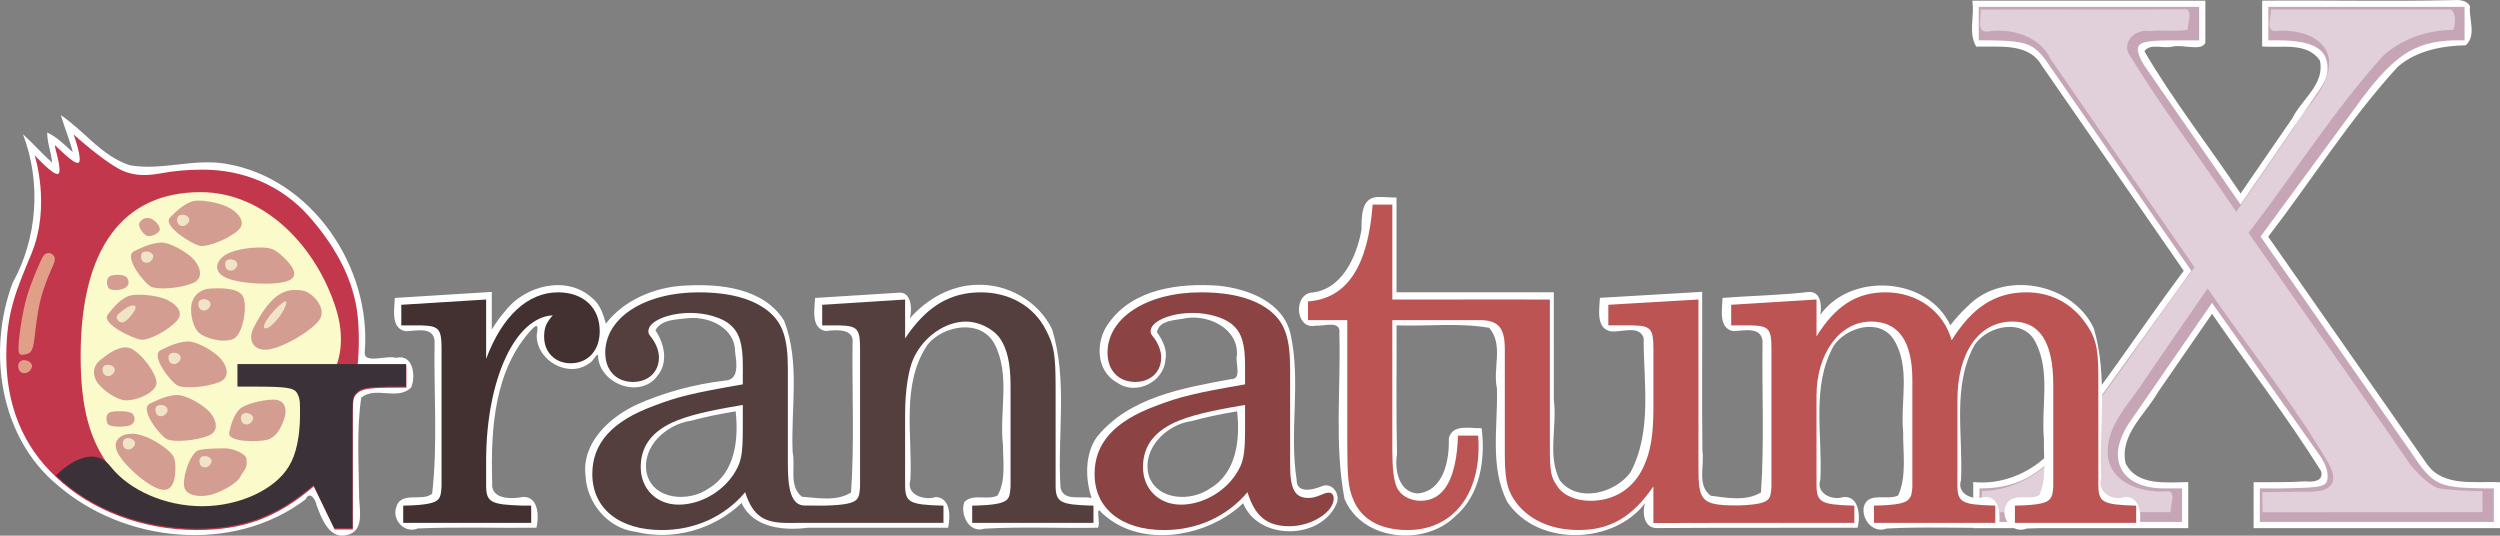 <?xml version="1.0" encoding="UTF-8" standalone="no"?>
<!-- Created with Inkscape (http://www.inkscape.org/) -->

<svg
   xmlns:dc="http://purl.org/dc/elements/1.1/"
   xmlns:cc="http://creativecommons.org/ns#"
   xmlns:rdf="http://www.w3.org/1999/02/22-rdf-syntax-ns#"
   xmlns:svg="http://www.w3.org/2000/svg"
   xmlns="http://www.w3.org/2000/svg"
   xmlns:sodipodi="http://sodipodi.sourceforge.net/DTD/sodipodi-0.dtd"
   xmlns:inkscape="http://www.inkscape.org/namespaces/inkscape"
   width="240.824mm"
   height="51.601mm"
   viewBox="0 0 240.824 51.601"
   version="1.1"
   id="svg8"
   inkscape:version="0.92.2 2405546, 2018-03-11"
   sodipodi:docname="granatumx_logo_with_text.svg">
  <rect x="0" y="0" width="240.824" height="51.601" fill="#808080" stroke="none"/>
  <defs
     id="defs2">
    <inkscape:path-effect
       only_selected="false"
       apply_with_weight="true"
       apply_no_weight="true"
       helper_size="0"
       steps="2"
       weight="33.333"
       is_visible="true"
       id="path-effect302"
       effect="bspline" />
    <inkscape:path-effect
       only_selected="false"
       apply_with_weight="true"
       apply_no_weight="true"
       helper_size="0"
       steps="2"
       weight="33.333"
       is_visible="true"
       id="path-effect298"
       effect="bspline" />
    <inkscape:path-effect
       only_selected="false"
       apply_with_weight="true"
       apply_no_weight="true"
       helper_size="0"
       steps="2"
       weight="33.333"
       is_visible="true"
       id="path-effect294"
       effect="bspline" />
    <inkscape:path-effect
       only_selected="false"
       apply_with_weight="true"
       apply_no_weight="true"
       helper_size="0"
       steps="2"
       weight="33.333"
       is_visible="true"
       id="path-effect290"
       effect="bspline" />
    <inkscape:path-effect
       only_selected="false"
       apply_with_weight="true"
       apply_no_weight="true"
       helper_size="0"
       steps="2"
       weight="33.333"
       is_visible="true"
       id="path-effect286"
       effect="bspline" />
    <inkscape:path-effect
       only_selected="false"
       apply_with_weight="true"
       apply_no_weight="true"
       helper_size="0"
       steps="2"
       weight="33.333"
       is_visible="true"
       id="path-effect282"
       effect="bspline" />
    <inkscape:path-effect
       only_selected="false"
       apply_with_weight="true"
       apply_no_weight="true"
       helper_size="0"
       steps="2"
       weight="33.333"
       is_visible="true"
       id="path-effect278"
       effect="bspline" />
    <inkscape:path-effect
       only_selected="false"
       apply_with_weight="true"
       apply_no_weight="true"
       helper_size="0"
       steps="2"
       weight="33.333"
       is_visible="true"
       id="path-effect274"
       effect="bspline" />
    <inkscape:path-effect
       only_selected="false"
       apply_with_weight="true"
       apply_no_weight="true"
       helper_size="0"
       steps="2"
       weight="33.333"
       is_visible="true"
       id="path-effect270"
       effect="bspline" />
    <inkscape:path-effect
       only_selected="false"
       apply_with_weight="true"
       apply_no_weight="true"
       helper_size="0"
       steps="2"
       weight="33.333"
       is_visible="true"
       id="path-effect266"
       effect="bspline" />
    <inkscape:path-effect
       only_selected="false"
       apply_with_weight="true"
       apply_no_weight="true"
       helper_size="0"
       steps="2"
       weight="33.333"
       is_visible="true"
       id="path-effect262"
       effect="bspline" />
    <inkscape:path-effect
       only_selected="false"
       apply_with_weight="true"
       apply_no_weight="true"
       helper_size="0"
       steps="2"
       weight="33.333"
       is_visible="true"
       id="path-effect258"
       effect="bspline" />
    <inkscape:path-effect
       only_selected="false"
       apply_with_weight="true"
       apply_no_weight="true"
       helper_size="0"
       steps="2"
       weight="33.333"
       is_visible="true"
       id="path-effect254"
       effect="bspline" />
    <inkscape:path-effect
       effect="bspline"
       id="path-effect5645"
       is_visible="true"
       weight="33.333"
       steps="2"
       helper_size="0"
       apply_no_weight="true"
       apply_with_weight="true"
       only_selected="false" />
    <inkscape:path-effect
       effect="bspline"
       id="path-effect5638"
       is_visible="true"
       weight="33.333"
       steps="2"
       helper_size="0"
       apply_no_weight="true"
       apply_with_weight="true"
       only_selected="false" />
    <inkscape:path-effect
       effect="bspline"
       id="path-effect4634"
       is_visible="true"
       weight="33.333"
       steps="2"
       helper_size="0"
       apply_no_weight="true"
       apply_with_weight="true"
       only_selected="false" />
    <inkscape:path-effect
       effect="bspline"
       id="path-effect5645-2"
       is_visible="true"
       weight="33.333"
       steps="2"
       helper_size="0"
       apply_no_weight="true"
       apply_with_weight="true"
       only_selected="false" />
    <inkscape:path-effect
       effect="bspline"
       id="path-effect5645-8"
       is_visible="true"
       weight="33.333"
       steps="2"
       helper_size="0"
       apply_no_weight="true"
       apply_with_weight="true"
       only_selected="false" />
    <inkscape:path-effect
       effect="bspline"
       id="path-effect5645-5"
       is_visible="true"
       weight="33.333"
       steps="2"
       helper_size="0"
       apply_no_weight="true"
       apply_with_weight="true"
       only_selected="false" />
    <inkscape:path-effect
       effect="bspline"
       id="path-effect5645-7"
       is_visible="true"
       weight="33.333"
       steps="2"
       helper_size="0"
       apply_no_weight="true"
       apply_with_weight="true"
       only_selected="false" />
    <inkscape:path-effect
       effect="bspline"
       id="path-effect5645-79"
       is_visible="true"
       weight="33.333"
       steps="2"
       helper_size="0"
       apply_no_weight="true"
       apply_with_weight="true"
       only_selected="false" />
    <inkscape:path-effect
       effect="bspline"
       id="path-effect5645-0"
       is_visible="true"
       weight="33.333"
       steps="2"
       helper_size="0"
       apply_no_weight="true"
       apply_with_weight="true"
       only_selected="false" />
    <inkscape:path-effect
       effect="bspline"
       id="path-effect5645-4"
       is_visible="true"
       weight="33.333"
       steps="2"
       helper_size="0"
       apply_no_weight="true"
       apply_with_weight="true"
       only_selected="false" />
    <inkscape:path-effect
       effect="bspline"
       id="path-effect5645-46"
       is_visible="true"
       weight="33.333"
       steps="2"
       helper_size="0"
       apply_no_weight="true"
       apply_with_weight="true"
       only_selected="false" />
    <inkscape:path-effect
       effect="bspline"
       id="path-effect5645-1"
       is_visible="true"
       weight="33.333"
       steps="2"
       helper_size="0"
       apply_no_weight="true"
       apply_with_weight="true"
       only_selected="false" />
    <inkscape:path-effect
       effect="bspline"
       id="path-effect5645-73"
       is_visible="true"
       weight="33.333"
       steps="2"
       helper_size="0"
       apply_no_weight="true"
       apply_with_weight="true"
       only_selected="false" />
    <inkscape:path-effect
       effect="bspline"
       id="path-effect5645-84"
       is_visible="true"
       weight="33.333"
       steps="2"
       helper_size="0"
       apply_no_weight="true"
       apply_with_weight="true"
       only_selected="false" />
    <inkscape:path-effect
       effect="bspline"
       id="path-effect5645-56"
       is_visible="true"
       weight="33.333"
       steps="2"
       helper_size="0"
       apply_no_weight="true"
       apply_with_weight="true"
       only_selected="false" />
    <inkscape:path-effect
       effect="bspline"
       id="path-effect5645-56-0"
       is_visible="true"
       weight="33.333"
       steps="2"
       helper_size="0"
       apply_no_weight="true"
       apply_with_weight="true"
       only_selected="false" />
    <inkscape:path-effect
       effect="bspline"
       id="path-effect5645-84-8"
       is_visible="true"
       weight="33.333"
       steps="2"
       helper_size="0"
       apply_no_weight="true"
       apply_with_weight="true"
       only_selected="false" />
    <inkscape:path-effect
       effect="bspline"
       id="path-effect5645-73-3"
       is_visible="true"
       weight="33.333"
       steps="2"
       helper_size="0"
       apply_no_weight="true"
       apply_with_weight="true"
       only_selected="false" />
    <inkscape:path-effect
       effect="bspline"
       id="path-effect5645-1-5"
       is_visible="true"
       weight="33.333"
       steps="2"
       helper_size="0"
       apply_no_weight="true"
       apply_with_weight="true"
       only_selected="false" />
    <inkscape:path-effect
       effect="bspline"
       id="path-effect5645-46-5"
       is_visible="true"
       weight="33.333"
       steps="2"
       helper_size="0"
       apply_no_weight="true"
       apply_with_weight="true"
       only_selected="false" />
    <inkscape:path-effect
       effect="bspline"
       id="path-effect5645-4-7"
       is_visible="true"
       weight="33.333"
       steps="2"
       helper_size="0"
       apply_no_weight="true"
       apply_with_weight="true"
       only_selected="false" />
    <inkscape:path-effect
       effect="bspline"
       id="path-effect5645-0-6"
       is_visible="true"
       weight="33.333"
       steps="2"
       helper_size="0"
       apply_no_weight="true"
       apply_with_weight="true"
       only_selected="false" />
    <inkscape:path-effect
       effect="bspline"
       id="path-effect5645-79-9"
       is_visible="true"
       weight="33.333"
       steps="2"
       helper_size="0"
       apply_no_weight="true"
       apply_with_weight="true"
       only_selected="false" />
    <inkscape:path-effect
       effect="bspline"
       id="path-effect5645-7-3"
       is_visible="true"
       weight="33.333"
       steps="2"
       helper_size="0"
       apply_no_weight="true"
       apply_with_weight="true"
       only_selected="false" />
    <inkscape:path-effect
       effect="bspline"
       id="path-effect5645-5-8"
       is_visible="true"
       weight="33.333"
       steps="2"
       helper_size="0"
       apply_no_weight="true"
       apply_with_weight="true"
       only_selected="false" />
    <inkscape:path-effect
       effect="bspline"
       id="path-effect5645-8-5"
       is_visible="true"
       weight="33.333"
       steps="2"
       helper_size="0"
       apply_no_weight="true"
       apply_with_weight="true"
       only_selected="false" />
    <inkscape:path-effect
       effect="bspline"
       id="path-effect5645-2-0"
       is_visible="true"
       weight="33.333"
       steps="2"
       helper_size="0"
       apply_no_weight="true"
       apply_with_weight="true"
       only_selected="false" />
    <inkscape:path-effect
       effect="bspline"
       id="path-effect5645-22"
       is_visible="true"
       weight="33.333"
       steps="2"
       helper_size="0"
       apply_no_weight="true"
       apply_with_weight="true"
       only_selected="false" />
    <inkscape:path-effect
       effect="bspline"
       id="path-effect5645-56-0-9"
       is_visible="true"
       weight="33.333"
       steps="2"
       helper_size="0"
       apply_no_weight="true"
       apply_with_weight="true"
       only_selected="false" />
    <inkscape:path-effect
       effect="bspline"
       id="path-effect5645-84-8-8"
       is_visible="true"
       weight="33.333"
       steps="2"
       helper_size="0"
       apply_no_weight="true"
       apply_with_weight="true"
       only_selected="false" />
    <inkscape:path-effect
       effect="bspline"
       id="path-effect5645-73-3-9"
       is_visible="true"
       weight="33.333"
       steps="2"
       helper_size="0"
       apply_no_weight="true"
       apply_with_weight="true"
       only_selected="false" />
    <inkscape:path-effect
       effect="bspline"
       id="path-effect5645-1-5-2"
       is_visible="true"
       weight="33.333"
       steps="2"
       helper_size="0"
       apply_no_weight="true"
       apply_with_weight="true"
       only_selected="false" />
    <inkscape:path-effect
       effect="bspline"
       id="path-effect5645-46-5-9"
       is_visible="true"
       weight="33.333"
       steps="2"
       helper_size="0"
       apply_no_weight="true"
       apply_with_weight="true"
       only_selected="false" />
    <inkscape:path-effect
       effect="bspline"
       id="path-effect5645-4-7-6"
       is_visible="true"
       weight="33.333"
       steps="2"
       helper_size="0"
       apply_no_weight="true"
       apply_with_weight="true"
       only_selected="false" />
    <inkscape:path-effect
       effect="bspline"
       id="path-effect5645-0-6-9"
       is_visible="true"
       weight="33.333"
       steps="2"
       helper_size="0"
       apply_no_weight="true"
       apply_with_weight="true"
       only_selected="false" />
    <inkscape:path-effect
       effect="bspline"
       id="path-effect5645-79-9-4"
       is_visible="true"
       weight="33.333"
       steps="2"
       helper_size="0"
       apply_no_weight="true"
       apply_with_weight="true"
       only_selected="false" />
    <inkscape:path-effect
       effect="bspline"
       id="path-effect5645-7-3-4"
       is_visible="true"
       weight="33.333"
       steps="2"
       helper_size="0"
       apply_no_weight="true"
       apply_with_weight="true"
       only_selected="false" />
    <inkscape:path-effect
       effect="bspline"
       id="path-effect5645-5-8-6"
       is_visible="true"
       weight="33.333"
       steps="2"
       helper_size="0"
       apply_no_weight="true"
       apply_with_weight="true"
       only_selected="false" />
    <inkscape:path-effect
       effect="bspline"
       id="path-effect5645-8-5-7"
       is_visible="true"
       weight="33.333"
       steps="2"
       helper_size="0"
       apply_no_weight="true"
       apply_with_weight="true"
       only_selected="false" />
    <inkscape:path-effect
       effect="bspline"
       id="path-effect5645-2-0-7"
       is_visible="true"
       weight="33.333"
       steps="2"
       helper_size="0"
       apply_no_weight="true"
       apply_with_weight="true"
       only_selected="false" />
    <inkscape:path-effect
       effect="bspline"
       id="path-effect5645-22-9"
       is_visible="true"
       weight="33.333"
       steps="2"
       helper_size="0"
       apply_no_weight="true"
       apply_with_weight="true"
       only_selected="false" />
  </defs>
  <sodipodi:namedview
     id="base"
     pagecolor="#ffffff"
     bordercolor="#666666"
     borderopacity="1.0"
     inkscape:pageopacity="0"
     inkscape:pageshadow="2"
     inkscape:zoom="1"
     inkscape:cx="338.07469"
     inkscape:cy="53.461424"
     inkscape:document-units="mm"
     inkscape:current-layer="layer1"
     showgrid="false"
     inkscape:window-width="1920"
     inkscape:window-height="1055"
     inkscape:window-x="0"
     inkscape:window-y="0"
     inkscape:window-maximized="1"
     fit-margin-top="0"
     fit-margin-left="0"
     fit-margin-bottom="0"
     fit-margin-right="0"
     inkscape:pagecheckerboard="false" />
  <g
     inkscape:label="Layer 1"
     inkscape:groupmode="layer"
     id="layer1"
     transform="translate(11.811,-31.977)">
    <g
       aria-label="GranatumX"
       style="font-style:normal;font-weight:normal;font-size:10.583px;line-height:6.615px;font-family:sans-serif;letter-spacing:0px;word-spacing:0px;fill:#000000;fill-opacity:1;stroke:none;stroke-width:0.265"
       id="text12-9"
       transform="translate(1.006,-11.985)">
      <path
         style="font-style:normal;font-variant:normal;font-weight:normal;font-stretch:normal;font-size:10.583px;line-height:6.615px;font-family:C059;-inkscape-font-specification:'C059, Normal';font-variant-ligatures:normal;font-variant-caps:normal;font-variant-numeric:normal;font-feature-settings:normal;text-align:start;letter-spacing:-0.635px;word-spacing:0px;writing-mode:lr-tb;text-anchor:start;fill:#ffffff;fill-opacity:1;stroke:none;stroke-width:1.289"
         d="m 223.445,43.975 c -6.115,0.137 -12.233,-0.005 -18.35,0.049 0,1.471 0,2.943 0,4.414 1.863,0.16 4.31,-0.451 5.562,1.348 0.51,2.277 -1.758,3.74 -2.662,5.578 -1.659,2.412 -3.319,4.825 -4.978,7.237 -3.061,-4.585 -6.509,-8.978 -9.264,-13.701 0.549,-0.8 1.843,-0.226 2.694,-0.446 0.944,-0.256 2.896,0.507 3.177,-0.404 0,-1.342 0,-2.683 0,-4.025 -7.485,0 -14.97,-1e-6 -22.455,0 0.256,1.463 -0.414,3.059 0.375,4.424 2.128,0.069 5.006,-0.411 6.285,1.768 4.57,6.609 9.139,13.217 13.709,19.826 -4.429,5.928 -8.415,12.205 -13.205,17.852 -1.869,1.768 -4.49,2.779 -7.07,2.5 0,1.481 0,2.962 0,4.443 6.904,-10e-7 13.809,0 20.713,0 0,-1.478 0,-2.956 0,-4.434 -2.047,0.017 -4.948,0.402 -6.035,-1.812 -0.602,-2.747 1.922,-4.723 3.135,-6.879 1.73,-2.507 3.461,-5.014 5.191,-7.521 3.479,5.065 7.249,9.943 10.502,15.15 0.29,0.965 -0.787,1.081 -1.468,0.989 -1.674,0.107 -3.353,0.071 -5.03,0.083 0,1.475 0,2.949 0,4.424 7.912,-1e-6 15.824,0 23.736,0 0,-1.473 0,-2.945 0,-4.418 -2.351,-0.135 -5.424,0.497 -7.014,-1.723 -5.105,-7.311 -10.211,-14.622 -15.316,-21.934 4.181,-5.422 7.826,-11.282 12.457,-16.342 1.79,-1.587 4.29,-2.045 6.572,-2.098 1.07,-0.971 0.273,-2.554 0.406,-3.752 -0.293,-0.619 -1.082,-0.633 -1.668,-0.596 z"
         id="path1210"
         inkscape:connector-curvature="0" />
      <path
         style="font-style:normal;font-variant:normal;font-weight:normal;font-stretch:normal;font-size:10.583px;line-height:6.615px;font-family:C059;-inkscape-font-specification:'C059, Normal';font-variant-ligatures:normal;font-variant-caps:normal;font-variant-numeric:normal;font-feature-settings:normal;text-align:start;letter-spacing:-0.635px;word-spacing:0px;writing-mode:lr-tb;text-anchor:start;fill:#8b4c6c;fill-opacity:0.495;stroke:none;stroke-width:1.289"
         d="m 177.791,44.621 v 3.229 h 1.171 c 3.711,0.069 4.259,0.345 5.771,2.612 l 13.539,19.588 -11.133,15.462 c -3.024,4.055 -5.36,5.428 -9.002,5.497 h -0.274 v 3.229 h 19.517 v -3.229 h -1.719 c -2.749,0 -4.467,-1.238 -4.467,-3.299 0,-0.893 0.413,-1.992 1.1,-3.023 l 7.973,-11.547 10.238,14.501 c 0.619,0.825 0.893,1.582 0.893,2.132 0,1.1 -0.273,1.167 -4.603,1.236 h -1.925 v 3.229 h 22.542 v -3.229 h -0.825 c -4.604,-0.069 -5.016,-0.275 -7.215,-3.574 l -14.431,-20.685 9.138,-12.44 c 3.574,-4.948 5.567,-6.323 9.415,-6.461 h 1.1 V 44.621 H 205.694 v 3.229 h 0.962 c 3.299,0 4.741,0.825 4.741,2.681 0,0.756 -0.205,1.238 -0.961,2.338 l -7.422,10.789 -9.141,-13.195 c -0.481,-0.687 -0.755,-1.375 -0.755,-1.719 0,-0.687 0.617,-0.893 3.297,-0.893 h 2.612 v -3.229 z"
         id="path5506"
         inkscape:connector-curvature="0" />
      <path
         style="fill:#ffffff;fill-opacity:1;stroke:none;stroke-width:0.378px;stroke-linecap:butt;stroke-linejoin:miter;stroke-opacity:1"
         d="m -6.762,55.658 c 0.303,0.995 0.717,1.956 0.955,2.971 -0.767,-0.7 -1.51,-1.458 -2.465,-1.904 -0.002,0.995 0.393,1.926 0.477,2.908 -0.975,-0.873 -1.84,-1.861 -2.811,-2.74 1.774,4.632 1.398,10.003 -0.992,14.309 -2.457,6.537 -1.281,14.83 4.276,19.453 6.469,5.627 16.954,6.704 23.937,1.412 0.423,-0.896 0.976,0.047 1.072,0.58 0.463,1.251 1.233,3.345 2.965,2.84 1.606,-0.367 1.177,-2.36 1.126,-3.546 -0.028,-3.214 -0.262,-6.52 0.202,-9.675 1.383,-1.132 3.497,0.319 4.801,-0.971 0.488,-1.091 0.196,-3.285 -1.456,-2.859 -0.875,-0.295 -3.106,0.632 -3.009,-0.539 0.677,-8.148 -5.058,-16.752 -13.33,-18.15 -3.089,-0.556 -6.216,0.673 -9.279,0.138 -2.707,-0.859 -4.388,-3.299 -6.672,-4.836 0.068,0.203 0.135,0.406 0.203,0.609 z M 119.789,62.943 c -1.536,0.133 -1.43,2.031 -1.453,3.152 -0.463,2.596 -1.898,5.859 -4.938,6.068 -1.673,0.38 -1.345,3.58 0.51,3.172 0.787,0.074 2.482,-0.578 2.294,0.754 0.157,5.304 -0.493,10.696 0.499,15.936 1.703,4.034 7.656,4.608 10.64,1.698 2.425,-2.053 2.953,-5.516 2.564,-8.515 -1.043,0.041 -2.82,-0.442 -3.158,0.977 0.065,2.072 -0.468,5.054 -2.988,5.311 -1.827,-0.086 -2.262,-2.294 -2.003,-3.759 -0.098,-4.144 -0.022,-8.289 -0.046,-12.434 2.974,0.109 5.974,-0.274 8.926,0.236 1.408,1.63 0.329,3.896 0.744,5.817 0.117,3.641 -0.735,7.613 1.016,10.984 2.985,4.368 10.255,4.047 13.258,0.088 -0.305,0.962 -0.102,2.458 1.199,2.402 6.419,-0.046 12.843,-0.015 19.264,-0.033 0.306,-1.082 0.159,-3.173 -1.432,-2.939 -1.047,0.335 -2.589,-0.393 -2.15,-1.673 0.236,-4.301 -0.913,-8.984 1.301,-12.939 1.239,-1.791 4.436,-2.683 5.781,-0.561 1.639,2.683 0.61,5.937 0.898,8.887 -0.028,2.014 0.362,4.254 -0.475,6.111 -1.017,0.532 -2.87,-0.396 -3.307,1.059 -0.269,1.246 0.889,2.645 2.198,2.133 3.577,-0.193 7.16,-0.018 10.74,-0.078 0.307,-1.086 0.162,-3.172 -1.432,-2.943 -1.032,0.329 -2.583,-0.334 -2.156,-1.622 0.235,-4.336 -0.891,-9.079 1.317,-13.051 1.264,-1.883 4.743,-2.603 5.882,-0.231 1.456,2.882 0.51,6.194 0.791,9.275 -0.051,1.791 0.314,3.801 -0.449,5.443 -0.996,0.553 -2.658,-0.338 -3.215,0.994 -0.573,1.228 0.696,2.781 2.01,2.207 3.595,-0.168 7.194,-0.028 10.79,-0.07 0.352,-1.091 0.143,-3.108 -1.391,-2.963 -1.172,0.461 -2.681,-0.541 -2.221,-1.862 -0.225,-4.78 0.656,-9.725 -0.716,-14.382 -2.077,-4.43 -8.764,-5.658 -12.184,-2.1 -0.6,0.55 -1.135,1.165 -1.641,1.801 -2.201,-4.699 -9.59,-5.12 -12.523,-1.006 0.151,-0.842 0.079,-2.291 -1.137,-2.197 -2.742,0.317 -5.519,0.358 -8.277,0.568 -0.03,1.052 -0.431,2.91 1.018,3.205 0.971,-0.037 2.709,-0.485 2.832,0.965 -0.068,4.856 0.179,9.719 -0.15,14.57 -1.444,0.881 -3.274,0.513 -4.836,0.32 -1.359,-0.984 -0.588,-2.906 -0.808,-4.317 -0.061,-5.108 6.1e-4,-10.217 -0.022,-15.326 -3.283,0.195 -6.566,0.386 -9.85,0.578 -0.045,1.068 -0.421,2.96 1.062,3.232 1.026,0.106 2.669,-0.633 3.149,0.604 -0.006,4.326 0.842,9.001 -1.26,12.968 -1.479,2.036 -5.106,2.981 -6.82,0.774 -1.21,-2.416 -0.235,-5.171 -0.571,-7.742 -5.9e-4,-3.457 -10e-4,-6.915 -0.002,-10.372 -5.051,0 -10.102,0 -15.152,0 0,-3.042 0,-6.085 0,-9.127 -0.641,0.009 -1.281,-0.073 -1.922,-0.049 z m -38.545,8.457 c -2.492,0.055 -4.815,1.394 -6.426,3.244 0.262,-0.918 0.173,-2.704 -1.192,-2.477 -2.644,0.16 -5.288,0.326 -7.931,0.497 -0.025,1.044 -0.441,2.917 1.02,3.186 0.977,-0.116 2.799,-0.304 2.593,1.216 -0.051,4.78 0.187,9.567 -0.145,14.341 -1.404,0.875 -3.208,0.518 -4.738,0.404 -1.278,-1.018 -0.594,-2.884 -0.888,-4.297 -0.182,-4.203 0.744,-8.642 -0.823,-12.664 -1.972,-3.148 -6.126,-3.568 -9.507,-3.379 -2.897,0.116 -5.897,1.366 -7.659,3.664 -0.266,-0.918 -0.555,-1.875 -1.364,-2.502 -2.427,-2.183 -6.408,-1.177 -8.3,1.247 -0.504,0.564 -0.94,1.186 -1.328,1.834 0,-1.211 -10e-7,-2.422 0,-3.633 -3.113,0.194 -6.226,0.389 -9.34,0.58 -0.032,1.054 -0.431,2.921 1.027,3.207 0.946,-0.004 2.641,-0.513 2.805,0.902 -0.097,4.911 0.324,9.885 -0.238,14.754 -0.979,0.808 -3.027,-0.298 -3.463,1.311 -0.419,1.21 0.827,2.563 2.061,2.033 3.814,-0.169 7.633,-0.028 11.449,-0.07 0.253,-1.056 0.227,-3.004 -1.281,-2.969 -1.097,0.221 -3.168,0.277 -2.98,-1.398 -0.154,-5.121 0.182,-10.888 3.871,-14.807 0.68,-0.675 0.476,0.133 0.42,0.584 -0.085,2.452 3.075,4.275 5.08,2.73 0.358,-0.118 0.872,-1.322 0.836,-0.537 0.245,2.603 4.105,3.996 5.717,1.75 1.068,-1.269 0.653,-3.141 -0.203,-4.363 0.572,-1.116 2.199,-1.049 3.303,-1.188 1.977,-0.133 4.372,0.99 4.375,3.24 0.118,0.967 0.459,2.721 -0.97,2.784 -2.91,0.339 -5.797,1.11 -8.481,2.3 -2.637,1.221 -5.346,3.693 -4.958,6.874 0.134,2.646 2.171,5.084 4.857,5.396 3.571,0.888 7.542,-0.237 10.179,-2.785 1.067,2.405 4.076,2.689 6.369,2.389 4.507,0 9.013,0 13.52,0 0.237,-1.028 0.254,-2.909 -1.193,-2.959 -1.059,0.37 -2.886,-0.208 -2.441,-1.613 0.23,-4.351 -0.944,-9.237 1.674,-13.086 1.525,-1.854 5.111,-2.477 6.417,-0.075 1.587,3.029 0.454,6.535 0.831,9.781 8.71e-4,1.597 0.299,3.44 -0.529,4.851 -0.993,0.495 -2.381,-0.232 -3.195,0.631 -0.43,1.197 0.468,3.038 1.926,2.559 3.644,-0.21 7.295,-0.022 10.941,-0.09 0.29,-0.304 -0.279,-2.315 0.326,-1.477 3.2,3.096 8.509,2.628 12.05,0.374 0.577,-0.366 1.119,-0.789 1.616,-1.259 1.448,3.604 7.43,3.571 8.977,0.092 0.448,-0.935 -0.383,-2.181 -1.441,-1.709 -0.838,0.333 -2.413,0.732 -2.387,-0.682 -0.724,-4.625 0.44,-9.381 -0.58,-13.974 -0.702,-3.137 -4.144,-4.401 -7,-4.683 -3.716,-0.256 -8.132,0.291 -10.475,3.549 -1.335,1.71 -1.332,4.636 0.747,5.772 1.782,1.31 4.52,-0.005 4.673,-2.187 0.204,-0.976 -0.288,-1.917 -0.822,-2.654 0.238,-1.236 1.891,-1.129 2.879,-1.366 2.202,-0.299 4.992,1.058 4.83,3.599 -0.19,0.743 0.537,2.302 -0.576,2.293 -4.596,0.849 -9.829,1.727 -12.929,5.591 -1.188,1.696 -1.085,4.114 -0.492,5.864 -1,-0.257 -2.718,0.376 -2.998,-1.014 -0.319,-5.065 0.714,-10.315 -0.811,-15.241 -1.29,-2.7 -4.306,-4.426 -7.279,-4.283 z m -23.197,12.182 c 0.297,2.658 -0.023,5.875 -2.551,7.397 -1.901,1.397 -5.443,1.187 -6.029,-1.477 -0.464,-2.57 1.925,-4.67 4.295,-5.016 1.408,-0.384 2.844,-0.657 4.285,-0.904 z m 48.305,0.002 c 0.308,2.669 -0.035,5.902 -2.581,7.415 -1.801,1.286 -5.057,1.214 -5.906,-1.161 -0.772,-2.582 1.644,-4.989 4.092,-5.312 1.443,-0.397 2.929,-0.699 4.394,-0.941 z"
         id="path300"
         inkscape:connector-curvature="0" />
      <path
         style="font-style:normal;font-variant:normal;font-weight:normal;font-stretch:normal;font-size:10.583px;line-height:6.615px;font-family:C059;-inkscape-font-specification:'C059, Normal';font-variant-ligatures:normal;font-variant-caps:normal;font-variant-numeric:normal;font-feature-settings:normal;text-align:start;letter-spacing:-0.635px;word-spacing:0px;writing-mode:lr-tb;text-anchor:start;fill:#c3374c;fill-opacity:1;stroke:none;stroke-width:4.722"
         d="m -17.814,169.555 c 0,0 3.444,9.444 1.771,10.266 -1.673,0.822 -8.374,-6.484 -8.609,-6.318 -0.226,0.165 2.812,9.25 1.301,10.328 -1.512,1.078 -8.643,-6.77 -8.643,-6.77 0,0 6.031,18.424 -1.16,35.854 -5.351,12.968 -9.129,21.105 -9.129,37.182 0,17.77 5.934,32.58 18.014,43.904 12.693,12.195 31.529,19.344 51.184,19.344 17.198,0 29.278,-4.533 42.586,-15.857 l 7.578,15.678 h 6.598 V 274.842 c 0,-8.885 1.58e-4,-9.235 1.229,-10.803 1.843,-1.916 3.526,-2.441 15.195,-2.441 h 3.068 v -8.186 H 85.441 c 0.133,-1.366 1.081,-11.79 -0.385,-20.738 -1.888,-11.528 -7.914,-22.749 -17.346,-33.398 -9.785,-11.048 -23.601,-16.945 -38.547,-16.945 -5.367,0 -10.349,0.422 -15.084,1.311 -5.505,1.034 -9.391,0.839 -13.273,-0.592 C -5.391,180.765 -17.814,169.555 -17.814,169.555 Z"
         id="path5650"
         inkscape:connector-curvature="0"
         transform="matrix(0.265,0,0,0.265,-1.006,11.985)" />
      <path
         style="font-style:normal;font-variant:normal;font-weight:normal;font-stretch:normal;font-size:10.583px;line-height:6.615px;font-family:C059;-inkscape-font-specification:'C059, Normal';font-variant-ligatures:normal;font-variant-caps:normal;font-variant-numeric:normal;font-feature-settings:normal;text-align:start;letter-spacing:-0.635px;word-spacing:0px;writing-mode:lr-tb;text-anchor:start;fill:#fafacb;fill-opacity:1;stroke:none;stroke-width:4.722"
         d="m 28.344,190.514 c 23.34,0 42.11,19.777 49.236,42.41 3.47,11.019 0.928,18.617 0.17,20.488 H 64.541 v 8.186 c 0,0 0.041,0.869 0.041,10.625 0,7.492 -1.428,14.286 -4.09,18.467 -5.118,8.537 -18.222,14.463 -31.529,14.463 -13.308,0 -26.408,-5.752 -33.369,-14.463 -7.575,-9.756 -10.855,-21.952 -10.855,-40.594 0,-38.851 15.148,-59.582 43.605,-59.582 z"
         id="path5504"
         inkscape:connector-curvature="0"
         transform="matrix(0.265,0,0,0.265,-1.006,11.985)" />
      <path
         style="font-style:normal;font-variant:normal;font-weight:normal;font-stretch:normal;font-size:10.583px;line-height:6.615px;font-family:C059;-inkscape-font-specification:'C059, Normal';font-variant-ligatures:normal;font-variant-caps:normal;font-variant-numeric:normal;font-feature-settings:normal;text-align:start;letter-spacing:-0.635px;word-spacing:0px;writing-mode:lr-tb;text-anchor:start;fill:#ffffff;fill-opacity:0.474;stroke:none;stroke-width:1.289"
         d="m 197.844,44.85 c -6.612,0.073 -13.269,-0.009 -19.861,0.041 0.096,0.684 -0.486,2.192 0.645,2.109 2.298,-0.371 5.067,0.43 6.114,2.694 4.615,6.675 9.228,13.351 13.845,20.024 -4.644,6.183 -8.787,12.757 -13.799,18.65 -1.795,1.697 -4.182,2.873 -6.684,2.893 0.086,0.695 -0.673,2.31 0.614,2.049 5.859,-0.023 11.717,-0.011 17.576,-0.012 -0.12,-0.605 0.547,-1.828 -0.207,-2.023 -2.26,0.214 -5.284,-0.552 -5.814,-3.099 -0.483,-3.133 2.201,-5.432 3.675,-7.871 1.945,-2.865 3.929,-5.705 5.893,-8.559 3.833,5.623 8.177,10.918 11.615,16.789 0.549,0.938 1.241,2.806 -1.748,2.789 -1.512,-0.008 -4.59,0.051 -4.59,0.051 l 0.013,1.934 c 0,0 14.326,-0.011 21.191,-0.012 0,-0.695 -0.008,-1.294 -0.008,-2.026 -1.297,0 -3.696,-0.117 -4.278,-0.299 -1.022,-0.32 -2.394,-1.844 -2.875,-2.547 -5.098,-7.449 -10.263,-14.68 -15.38,-22.03 4.358,-5.652 8.17,-11.741 12.953,-17.045 1.833,-1.666 4.343,-2.516 6.789,-2.504 0.209,-0.58 0.238,-1.697 -0.253,-1.971 h -17.327 c 0.042,0.727 -0.671,2.337 0.696,2.045 1.921,-0.086 4.588,0.528 4.896,2.781 0.195,2.693 -2.264,4.442 -3.408,6.623 -1.844,2.683 -3.69,5.365 -5.533,8.049 -3.434,-5.145 -7.228,-10.068 -10.422,-15.369 -0.459,-1.276 0.958,-2.294 2.131,-2.044 1.178,-0.169 2.635,0.108 3.637,-0.152 -0.061,-0.595 0.448,-1.555 -0.094,-1.961 z"
         id="path6464"
         inkscape:connector-curvature="0"
         sodipodi:nodetypes="cccccccccccccssccccsscccccccccccccc" />
      <path
         style="font-style:normal;font-variant:normal;font-weight:normal;font-stretch:normal;font-size:10.583px;line-height:6.615px;font-family:C059;-inkscape-font-specification:'C059, Normal';font-variant-ligatures:normal;font-variant-caps:normal;font-variant-numeric:normal;font-feature-settings:normal;text-align:start;letter-spacing:-0.635px;word-spacing:0px;writing-mode:lr-tb;text-anchor:start;fill:#bd5454;fill-opacity:1;stroke:none;stroke-width:4.355"
         d="m 461.553,195.043 -7.145,0.006 c -1.742,22.649 -9.41,34.146 -23.521,35.191 v 6.789 h 14.291 v 44.432 c 0,12.195 0.342,16.546 2.084,20.553 2.788,7.317 9.759,11.33 19.863,11.33 15.68,0 25.785,-11.851 25.785,-30.318 0,-1.045 0.004,-2.264 -0.17,-4.006 h -7.316 c -0.523,15.68 -5.057,23.691 -13.594,23.691 -4.007,0 -7.491,-2.091 -8.711,-5.053 -1.045,-2.439 -1.566,-6.795 -1.566,-13.066 v -47.562 h 25.605 6.627 c 6.62,0.174 8.66,3.134 8.66,10.625 v 37.635 c 0,8.885 0.695,12.895 3.309,16.902 4.704,7.143 13.068,11.145 23.521,11.145 11.498,0 19.514,-4.698 27.18,-15.848 v 13.305 l 29.145,-0.066 h 43.904 v -6.277 h -0.689 c -11.498,-0.349 -13.066,-1.22 -13.066,-7.666 v -7.494 -24.738 c 0,-15.506 8.531,-27 19.855,-27 9.931,0 14.988,7.138 14.988,21.25 v 30.488 8.371 c -0.174,2.265 -0.354,3.484 -1.225,4.355 -1.045,1.567 -4.528,2.257 -12.02,2.432 h -0.699 v 6.279 h 44.084 v -6.279 h -0.699 c -11.498,-0.349 -13.066,-1.213 -13.066,-7.484 V 289.289 266.125 c 0,-17.422 7.84,-28.574 20.035,-28.574 9.931,0 14.809,7.492 14.809,23.172 v 28.566 8.191 c -0.174,2.439 -0.354,3.664 -1.225,4.535 -1.045,1.567 -4.528,2.257 -12.02,2.432 h -0.697 v 6.279 h 44.082 v -6.279 h -0.697 c -11.498,-0.349 -13.066,-1.218 -13.066,-7.664 v -7.494 -32.055 c 0,-10.802 -1.05,-14.457 -5.58,-20.381 -5.052,-6.446 -12.19,-9.928 -20.553,-9.928 -11.324,0 -19.688,5.401 -27.18,17.422 -2.962,-10.453 -12.368,-17.422 -24.041,-17.422 -10.627,0 -18.291,5.05 -25.086,16.025 v -13.414 l -31.016,1.914 v 7.494 h 7.146 c 6.62,0.174 7.484,1.22 7.484,8.711 v 41.633 6.797 1.396 c -0.174,2.613 -0.34,3.662 -1.037,4.533 -1.135,1.459 -4.234,2.142 -10.676,2.373 l -3.846,-0.033 c -10.105,-0.349 -10.973,-2.526 -10.973,-13.85 v -60.967 l -32.76,1.914 v 7.484 h 8.889 c 6.62,0.174 7.494,1.22 7.494,8.711 v 21.43 c 0,9.931 -1.045,15.853 -3.658,21.428 -3.659,7.84 -10.629,12.199 -19.166,12.199 -5.401,0 -9.932,-1.916 -12.197,-5.4 -2.265,-3.31 -2.611,-5.051 -2.611,-14.633 v -53.133 l -31.664,-0.01 v 0.01 h -25.605 z"
         id="path5500"
         inkscape:connector-curvature="0"
         transform="matrix(0.265,0,0,0.265,-1.006,11.985)" />
      <path
         style="font-style:normal;font-variant:normal;font-weight:normal;font-stretch:normal;font-size:10.583px;line-height:6.615px;font-family:C059;-inkscape-font-specification:'C059, Normal';font-variant-ligatures:normal;font-variant-caps:normal;font-variant-numeric:normal;font-feature-settings:normal;text-align:start;letter-spacing:-0.635px;word-spacing:0px;writing-mode:lr-tb;text-anchor:start;fill:#433131;fill-opacity:1;stroke:none;stroke-width:4.355"
         d="m 158.277,226.932 c -10.976,0 -20.384,8.705 -26.133,24.211 v -21.6 l -30.838,1.914 v 7.494 h 7.146 c 6.62,0.174 7.484,1.22 7.484,8.711 v 41.633 8.193 c -0.174,2.613 -0.348,3.654 -1.045,4.525 -1.219,1.567 -4.7,2.267 -12.191,2.441 h -0.697 v 6.27 h 46.516 v -6.27 h -3.139 c -11.673,-0.349 -13.236,-1.215 -13.236,-7.486 v -7.674 -1.734 c 0.174,-29.269 10.63,-51.569 24.219,-52.266 -2.439,2.787 -3.139,4.524 -3.139,7.834 0,5.575 4.003,9.588 9.578,9.588 6.446,0 10.633,-4.711 10.633,-11.68 0,-8.537 -5.925,-14.105 -15.158,-14.105 z"
         id="path5486"
         inkscape:connector-curvature="0"
         transform="matrix(0.265,0,0,0.265,-1.006,11.985)" />
      <path
         style="font-style:normal;font-variant:normal;font-weight:normal;font-stretch:normal;font-size:10.583px;line-height:6.615px;font-family:C059;-inkscape-font-specification:'C059, Normal';font-variant-ligatures:normal;font-variant-caps:normal;font-variant-numeric:normal;font-feature-settings:normal;text-align:start;letter-spacing:-0.635px;word-spacing:0px;writing-mode:lr-tb;text-anchor:start;fill:#553e3e;fill-opacity:1;stroke:none;stroke-width:4.355"
         d="m 209.42,226.932 c -19.687,0 -33.977,9.229 -33.977,21.947 0,6.446 4.008,10.625 10.105,10.625 5.575,0 9.41,-3.654 9.41,-8.881 0,-2.265 -0.871,-4.705 -2.613,-7.145 -1.045,-1.22 -1.225,-1.57 -1.225,-2.441 0,-3.484 6.975,-6.619 15.338,-6.619 5.575,0 11.666,1.742 14.453,4.355 3.31,2.788 4.535,6.971 4.535,14.811 v 6.797 c -18.119,3.136 -23.866,4.524 -32.402,7.834 -15.157,5.575 -22.305,13.596 -22.305,24.746 0,12.544 9.758,20.383 25.264,20.383 12.021,0 22.819,-4.878 30.311,-13.764 2.788,8.885 7.15,11.166 15.338,11.166 3.076,0 4.827,-0.012 9.859,-0.012 h 2.791 l 44.082,-0.008 v -6.27 h -0.697 c -11.673,-0.349 -13.246,-1.213 -13.246,-7.484 v -7.674 -18.111 c 0,-8.537 1.222,-16.384 3.139,-20.391 3.659,-7.84 11.497,-13.236 18.988,-13.236 4.53,0 9.756,2.441 12.369,6.1 2.613,3.833 3.836,9.059 3.836,17.422 v 28.217 8.191 c -0.174,2.613 -0.35,3.654 -1.047,4.525 -1.219,1.567 -4.708,2.267 -12.199,2.441 h -0.697 v 6.27 h 44.082 v -6.27 h -0.697 c -11.498,-0.349 -13.066,-1.213 -13.066,-7.484 v -7.674 -27.35 c 0,-12.544 -0.522,-15.676 -3.658,-21.6 -4.355,-8.363 -13.068,-13.414 -23.521,-13.414 -11.324,0 -19.862,5.226 -27.527,16.725 v -14.113 l -30.139,1.914 v 7.494 h 6.27 c 6.62,0.174 7.494,1.22 7.494,8.711 v 41.633 4.186 4.006 c -0.174,2.613 -0.35,3.654 -1.047,4.525 -1.219,1.567 -4.528,2.267 -12.02,2.441 h -0.697 c 0,0 -4.818,-0.033 -6.348,-0.033 -4.878,0 -6.133,-5.892 -6.133,-14.777 v -35.014 c 0,-10.976 -1.914,-16.549 -6.967,-20.73 -5.749,-4.704 -14.285,-6.967 -25.436,-6.967 z m 16.027,40.936 v 8.014 c 0,10.453 -0.527,12.892 -3.488,17.422 -4.356,6.446 -12.19,10.803 -19.855,10.803 -8.014,0 -13.764,-5.746 -13.764,-13.586 0,-7.317 3.657,-12.546 11.322,-16.205 5.401,-2.439 12.196,-4.182 25.785,-6.447 z"
         id="path5484"
         inkscape:connector-curvature="0"
         transform="matrix(0.265,0,0,0.265,-1.006,11.985)" />
      <path
         style="font-style:normal;font-variant:normal;font-weight:normal;font-stretch:normal;font-size:10.583px;line-height:6.615px;font-family:C059;-inkscape-font-specification:'C059, Normal';font-variant-ligatures:normal;font-variant-caps:normal;font-variant-numeric:normal;font-feature-settings:normal;text-align:start;letter-spacing:-0.635px;word-spacing:0px;writing-mode:lr-tb;text-anchor:start;fill:#8b4343;fill-opacity:1;stroke:none;stroke-width:4.355"
         d="m 391.994,226.932 c -19.687,0 -33.969,9.229 -33.969,21.947 0,6.446 4,10.625 10.098,10.625 5.575,0 9.408,-3.654 9.408,-8.881 0,-2.265 -0.869,-4.705 -2.611,-7.145 -1.045,-1.22 -1.217,-1.57 -1.217,-2.441 0,-3.484 6.968,-6.619 15.33,-6.619 5.575,0 11.674,1.742 14.461,4.355 3.31,2.788 4.525,6.971 4.525,14.811 v 6.797 c -18.119,3.136 -23.866,4.524 -32.402,7.834 -15.157,5.575 -22.297,13.596 -22.297,24.746 0,12.544 9.752,20.383 25.258,20.383 12.021,0 22.827,-4.878 30.318,-13.764 2.788,8.885 7.142,12.369 15.33,12.369 7.84,0 16.025,-5.053 16.025,-10.105 0,-1.22 -0.699,-2.094 -1.744,-2.094 -0.697,0 -1.392,0.177 -2.611,0.699 -2.439,1.045 -3.479,1.215 -4.873,1.215 -4.878,0 -6.627,-3.134 -6.627,-12.02 v -35.014 c 0,-10.976 -1.916,-16.551 -6.969,-20.732 -5.749,-4.704 -14.283,-6.967 -25.434,-6.967 z m 16.025,40.936 v 8.014 c 0,10.453 -0.517,12.892 -3.479,17.422 -4.355,6.446 -12.198,10.803 -19.863,10.803 -8.014,0 -13.764,-5.746 -13.764,-13.586 0,-7.317 3.657,-12.546 11.322,-16.205 5.401,-2.439 12.194,-4.182 25.783,-6.447 z"
         id="path5482"
         inkscape:connector-curvature="0"
         transform="matrix(0.265,0,0,0.265,-1.006,11.985)" />
      <g
         id="g5796"
         style="fill:#a83852;fill-opacity:0.475;stroke:none">
        <path
           inkscape:connector-curvature="0"
           id="path5502"
           d="m 6.363,63.286 c -0.275,-0.002 -0.515,0.024 -0.692,0.087 -0.708,0.256 -1.321,0.734 -2.106,1.538 -0.785,0.803 2.172,2.621 2.902,2.737 0.729,0.116 2.666,-0.641 3.631,-1.474 C 11.061,65.341 9.97,64.276 9.032,63.865 8.328,63.557 7.188,63.292 6.363,63.286 Z"
           style="font-style:normal;font-variant:normal;font-weight:normal;font-stretch:normal;font-size:10.583px;line-height:6.615px;font-family:C059;-inkscape-font-specification:'C059, Normal';font-variant-ligatures:normal;font-variant-caps:normal;font-variant-numeric:normal;font-feature-settings:normal;text-align:start;letter-spacing:-0.635px;word-spacing:0px;writing-mode:lr-tb;text-anchor:start;fill:#a83852;fill-opacity:0.475;stroke:none;stroke-width:1.249" />
        <path
           inkscape:connector-curvature="0"
           id="path5498"
           d="m 1.319,64.96 c -0.226,0.012 -0.442,0.118 -0.646,0.374 -0.326,0.409 0.326,1.2 0.642,1.331 0.316,0.131 0.843,-0.05 1.176,-0.399 C 2.823,65.916 2.112,65.154 1.734,65.027 1.593,64.979 1.454,64.953 1.319,64.96 Z"
           style="font-style:normal;font-variant:normal;font-weight:normal;font-stretch:normal;font-size:10.583px;line-height:6.615px;font-family:C059;-inkscape-font-specification:'C059, Normal';font-variant-ligatures:normal;font-variant-caps:normal;font-variant-numeric:normal;font-feature-settings:normal;text-align:start;letter-spacing:-0.635px;word-spacing:0px;writing-mode:lr-tb;text-anchor:start;fill:#a83852;fill-opacity:0.475;stroke:none;stroke-width:1.249" />
        <path
           inkscape:connector-curvature="0"
           id="path5496"
           d="m 2.697,67.327 c -0.768,0.035 -1.537,0.305 -2.597,0.833 -1.06,0.526 0.989,3.095 1.627,3.416 0.639,0.321 2.764,0.172 4.005,-0.33 1.241,-0.502 0.643,-1.819 -0.073,-2.479 C 4.942,68.108 3.465,67.295 2.697,67.327 Z"
           style="font-style:normal;font-variant:normal;font-weight:normal;font-stretch:normal;font-size:10.583px;line-height:6.615px;font-family:C059;-inkscape-font-specification:'C059, Normal';font-variant-ligatures:normal;font-variant-caps:normal;font-variant-numeric:normal;font-feature-settings:normal;text-align:start;letter-spacing:-0.635px;word-spacing:0px;writing-mode:lr-tb;text-anchor:start;fill:#a83852;fill-opacity:0.475;stroke:none;stroke-width:1.249" />
        <path
           inkscape:connector-curvature="0"
           id="path5494"
           d="m 12.285,67.804 c -0.829,-0.006 -2.238,0.124 -3.166,0.586 -1.061,0.526 -1.524,1.644 -0.247,2.286 v 5.29e-4 c 1.277,0.642 4.848,0.827 6.089,0.325 1.241,-0.502 0.154,-1.691 -0.563,-2.351 -0.717,-0.66 -1.064,-0.789 -1.798,-0.836 -0.092,-0.006 -0.198,-0.009 -0.316,-0.01 z"
           style="font-style:normal;font-variant:normal;font-weight:normal;font-stretch:normal;font-size:10.583px;line-height:6.615px;font-family:C059;-inkscape-font-specification:'C059, Normal';font-variant-ligatures:normal;font-variant-caps:normal;font-variant-numeric:normal;font-feature-settings:normal;text-align:start;letter-spacing:-0.635px;word-spacing:0px;writing-mode:lr-tb;text-anchor:start;fill:#a83852;fill-opacity:0.475;stroke:none;stroke-width:1.249" />
        <path
           inkscape:connector-curvature="0"
           id="path5492"
           d="m -1.38,70.432 c -0.351,-0.012 -0.707,0.053 -0.852,0.137 -0.291,0.169 -0.368,0.647 -0.176,1.067 0.191,0.419 1.322,0.271 1.64,0.056 0.318,-0.215 0.47,-0.492 0.214,-0.936 C -0.683,70.533 -1.029,70.444 -1.38,70.432 Z"
           style="font-style:normal;font-variant:normal;font-weight:normal;font-stretch:normal;font-size:10.583px;line-height:6.615px;font-family:C059;-inkscape-font-specification:'C059, Normal';font-variant-ligatures:normal;font-variant-caps:normal;font-variant-numeric:normal;font-feature-settings:normal;text-align:start;letter-spacing:-0.635px;word-spacing:0px;writing-mode:lr-tb;text-anchor:start;fill:#a83852;fill-opacity:0.475;stroke:none;stroke-width:1.249" />
        <path
           inkscape:connector-curvature="0"
           id="path5490"
           d="m 8.167,71.736 c -0.283,0.001 -0.537,0.013 -0.729,0.021 -0.768,0.035 -1.504,0.49 -1.757,1.31 -0.254,0.82 0.018,2.338 0.64,2.925 0.622,0.587 2.451,1.058 3.378,0.595 0.927,-0.462 1.384,-3.361 0.833,-4.16 -0.414,-0.6 -1.515,-0.695 -2.364,-0.691 z"
           style="font-style:normal;font-variant:normal;font-weight:normal;font-stretch:normal;font-size:10.583px;line-height:6.615px;font-family:C059;-inkscape-font-specification:'C059, Normal';font-variant-ligatures:normal;font-variant-caps:normal;font-variant-numeric:normal;font-feature-settings:normal;text-align:start;letter-spacing:-0.635px;word-spacing:0px;writing-mode:lr-tb;text-anchor:start;fill:#a83852;fill-opacity:0.475;stroke:none;stroke-width:1.249" />
        <path
           inkscape:connector-curvature="0"
           id="path5488"
           d="m 15.503,71.895 c -0.695,0.027 -1.279,0.261 -1.881,0.781 -0.803,0.694 -1.637,2.057 -2.082,3.032 -0.446,0.973 0.008,2.094 1.477,1.921 v 5.29e-4 c 1.469,-0.173 4.401,-1.918 5.006,-2.968 0.605,-1.05 -0.741,-2.59 -1.784,-2.727 -0.261,-0.034 -0.504,-0.049 -0.736,-0.04 z"
           style="font-style:normal;font-variant:normal;font-weight:normal;font-stretch:normal;font-size:10.583px;line-height:6.615px;font-family:C059;-inkscape-font-specification:'C059, Normal';font-variant-ligatures:normal;font-variant-caps:normal;font-variant-numeric:normal;font-feature-settings:normal;text-align:start;letter-spacing:-0.635px;word-spacing:0px;writing-mode:lr-tb;text-anchor:start;fill:#a83852;fill-opacity:0.475;stroke:none;stroke-width:1.249" />
        <path
           inkscape:connector-curvature="0"
           id="path5480"
           d="m 0.552,72.349 c -0.458,0.003 -0.86,0.057 -1.111,0.178 -0.667,0.325 -1.209,0.862 -1.876,1.74 -0.667,0.877 2.523,2.382 3.263,2.424 C 1.568,76.73 3.387,75.784 4.228,74.859 5.069,73.934 3.837,72.988 2.848,72.675 2.229,72.479 1.314,72.344 0.552,72.349 Z"
           style="font-style:normal;font-variant:normal;font-weight:normal;font-stretch:normal;font-size:10.583px;line-height:6.615px;font-family:C059;-inkscape-font-specification:'C059, Normal';font-variant-ligatures:normal;font-variant-caps:normal;font-variant-numeric:normal;font-feature-settings:normal;text-align:start;letter-spacing:-0.635px;word-spacing:0px;writing-mode:lr-tb;text-anchor:start;fill:#a83852;fill-opacity:0.475;stroke:none;stroke-width:1.249" />
        <path
           inkscape:connector-curvature="0"
           id="path5476"
           d="m 5.268,76.853 c -0.768,0.035 -1.537,0.305 -2.597,0.833 -1.061,0.526 0.989,3.095 1.627,3.416 v -5.29e-4 c 0.639,0.321 2.764,0.173 4.005,-0.329 1.241,-0.502 0.643,-1.819 -0.073,-2.479 C 7.513,77.634 6.036,76.821 5.268,76.853 Z"
           style="font-style:normal;font-variant:normal;font-weight:normal;font-stretch:normal;font-size:10.583px;line-height:6.615px;font-family:C059;-inkscape-font-specification:'C059, Normal';font-variant-ligatures:normal;font-variant-caps:normal;font-variant-numeric:normal;font-feature-settings:normal;text-align:start;letter-spacing:-0.635px;word-spacing:0px;writing-mode:lr-tb;text-anchor:start;fill:#a83852;fill-opacity:0.475;stroke:none;stroke-width:1.249" />
        <path
           inkscape:connector-curvature="0"
           id="path5474"
           d="m -0.75,77.425 c -0.941,0.01 -1.972,0.871 -2.459,1.267 -0.555,0.453 -0.761,1.207 -0.323,1.969 0.439,0.762 1.81,1.759 2.732,1.857 0.922,0.098 2.667,-0.564 3.013,-1.43 h 6.219e-4 C 2.56,80.222 0.678,77.774 -0.354,77.476 -0.483,77.439 -0.616,77.423 -0.75,77.425 Z"
           style="font-style:normal;font-variant:normal;font-weight:normal;font-stretch:normal;font-size:10.583px;line-height:6.615px;font-family:C059;-inkscape-font-specification:'C059, Normal';font-variant-ligatures:normal;font-variant-caps:normal;font-variant-numeric:normal;font-feature-settings:normal;text-align:start;letter-spacing:-0.635px;word-spacing:0px;writing-mode:lr-tb;text-anchor:start;fill:#a83852;fill-opacity:0.475;stroke:none;stroke-width:1.249" />
        <path
           inkscape:connector-curvature="0"
           id="path5470"
           d="m 4.221,82.012 c -0.768,0.035 -1.537,0.305 -2.597,0.833 -1.06,0.526 0.989,3.095 1.628,3.416 0.639,0.321 2.763,0.173 4.004,-0.329 1.241,-0.502 0.644,-1.82 -0.073,-2.479 C 6.466,82.792 4.989,81.98 4.221,82.012 Z"
           style="font-style:normal;font-variant:normal;font-weight:normal;font-stretch:normal;font-size:10.583px;line-height:6.615px;font-family:C059;-inkscape-font-specification:'C059, Normal';font-variant-ligatures:normal;font-variant-caps:normal;font-variant-numeric:normal;font-feature-settings:normal;text-align:start;letter-spacing:-0.635px;word-spacing:0px;writing-mode:lr-tb;text-anchor:start;fill:#a83852;fill-opacity:0.475;stroke:none;stroke-width:1.249" />
        <path
           inkscape:connector-curvature="0"
           id="path5468"
           d="m 13.479,82.458 c -1.055,0.022 -2.75,0.424 -3.23,0.934 -0.479,0.512 -0.749,1.182 -0.987,2.208 -0.239,1.025 2.953,0.923 3.658,0.729 0.705,-0.195 1.244,-0.854 1.624,-1.978 0.38,-1.124 -0.01,-1.913 -1.065,-1.893 z"
           style="font-style:normal;font-variant:normal;font-weight:normal;font-stretch:normal;font-size:10.583px;line-height:6.615px;font-family:C059;-inkscape-font-specification:'C059, Normal';font-variant-ligatures:normal;font-variant-caps:normal;font-variant-numeric:normal;font-feature-settings:normal;text-align:start;letter-spacing:-0.635px;word-spacing:0px;writing-mode:lr-tb;text-anchor:start;fill:#a83852;fill-opacity:0.475;stroke:none;stroke-width:1.249" />
        <path
           inkscape:connector-curvature="0"
           id="path5462"
           d="m -1.121,83.571 c -0.507,-0.016 -1.019,0.044 -1.164,0.128 v -5.3e-4 c -0.291,0.169 -0.368,0.647 -0.176,1.067 0.191,0.419 1.957,0.334 2.274,0.119 C 0.131,84.669 0.272,84.347 0.017,83.902 -0.111,83.68 -0.614,83.587 -1.121,83.571 Z"
           style="font-style:normal;font-variant:normal;font-weight:normal;font-stretch:normal;font-size:10.583px;line-height:6.615px;font-family:C059;-inkscape-font-specification:'C059, Normal';font-variant-ligatures:normal;font-variant-caps:normal;font-variant-numeric:normal;font-feature-settings:normal;text-align:start;letter-spacing:-0.635px;word-spacing:0px;writing-mode:lr-tb;text-anchor:start;fill:#a83852;fill-opacity:0.475;stroke:none;stroke-width:1.249" />
        <path
           inkscape:connector-curvature="0"
           id="path5460"
           d="M -0.023,85.747 C -1.056,85.715 -1.955,86.268 -1.588,87.327 -1.168,88.538 1.297,90.744 2.607,91.096 3.918,91.449 4.075,89.949 4.079,89.05 4.083,88.152 3.932,87.856 3.433,87.396 2.935,86.936 1.623,86.026 0.424,85.797 c -0.15,-0.029 -0.3,-0.045 -0.448,-0.05 z"
           style="font-style:normal;font-variant:normal;font-weight:normal;font-stretch:normal;font-size:10.583px;line-height:6.615px;font-family:C059;-inkscape-font-specification:'C059, Normal';font-variant-ligatures:normal;font-variant-caps:normal;font-variant-numeric:normal;font-feature-settings:normal;text-align:start;letter-spacing:-0.635px;word-spacing:0px;writing-mode:lr-tb;text-anchor:start;fill:#a83852;fill-opacity:0.475;stroke:none;stroke-width:1.249" />
        <path
           inkscape:connector-curvature="0"
           id="path4549-5"
           d="m 8.832,87.149 c -1.083,0.01 -2.329,0.045 -2.668,0.252 -0.602,0.368 -1.301,2.082 -1.262,3.251 0.039,1.169 1.697,1.235 2.696,0.943 0.998,-0.291 2.468,-1.114 2.744,-1.724 0.273,-0.611 0.72,-0.691 0.58,-1.73 -0.06,-0.454 -1.247,-0.999 -2.09,-0.992 z"
           style="font-style:normal;font-variant:normal;font-weight:normal;font-stretch:normal;font-size:10.583px;line-height:6.615px;font-family:C059;-inkscape-font-specification:'C059, Normal';font-variant-ligatures:normal;font-variant-caps:normal;font-variant-numeric:normal;font-feature-settings:normal;text-align:start;letter-spacing:-0.635px;word-spacing:0px;writing-mode:lr-tb;text-anchor:start;fill:#a83852;fill-opacity:0.475;stroke:none;stroke-width:1.249" />
      </g>
      <path
         style="font-style:normal;font-variant:normal;font-weight:normal;font-stretch:normal;font-size:10.583px;line-height:6.615px;font-family:C059;-inkscape-font-specification:'C059, Normal';font-variant-ligatures:normal;font-variant-caps:normal;font-variant-numeric:normal;font-feature-settings:normal;text-align:start;letter-spacing:-0.635px;word-spacing:0px;writing-mode:lr-tb;text-anchor:start;fill:#3a3238;fill-opacity:1;stroke:none;stroke-width:1.249"
         d="m 10.055,79.034 v 2.166 c 0,0 1.412,0.004 1.55,0.004 3.226,0 3.898,0.112 4.201,0.636 0.326,0.565 0.276,1.082 0.276,2.172 0,1.982 -0.378,3.78 -1.082,4.886 -1.354,2.259 -4.821,3.827 -8.342,3.827 -3.521,0 -7.004,-1.508 -8.829,-3.827 -2.021,-2.568 -5.255,0.876 -5.255,0.876 3.358,3.227 8.342,5.118 13.542,5.118 4.55,0 7.747,-1.199 11.268,-4.196 l 2.005,4.148 h 1.746 V 84.704 c 0,-2.351 4.3e-5,-2.443 0.325,-2.858 0.488,-0.507 0.933,-0.646 4.02,-0.646 h 0.812 v -2.166 z"
         id="path5650-9"
         inkscape:connector-curvature="0"
         sodipodi:nodetypes="ccssscsscscccscsccc" />
      <path
         style="fill:#ffffc0;fill-opacity:0.522;stroke:none;stroke-width:0.265px;stroke-linecap:butt;stroke-linejoin:miter;stroke-opacity:1"
         d="m -8.956,69.239 c -0.146,0.32 -0.876,1.918 -1.284,3.357 -0.408,1.439 -0.639,3.037 -0.739,4.013 -0.099,0.976 -0.066,1.328 0.077,1.472 0.143,0.143 0.865,-0.005 1.024,-0.214 0.16,-0.21 0.287,-0.48 0.392,-1.384 0.105,-0.904 0.248,-2.359 0.584,-3.688 0.336,-1.328 0.865,-2.53 1.174,-3.208 0.309,-0.678 0.167,-0.854 0.09,-0.987 -0.077,-0.133 -0.332,-0.27 -0.481,-0.27 -0.149,-9.3e-5 -0.319,0.068 -0.453,0.204 -0.135,0.136 -0.24,0.386 -0.386,0.706 z"
         id="path5636"
         inkscape:connector-curvature="0"
         sodipodi:nodetypes="zzzzzzczzzzz" />
      <path
         style="fill:#ffffc0;fill-opacity:0.522;stroke:none;stroke-width:0.427px;stroke-linecap:butt;stroke-linejoin:miter;stroke-opacity:1"
         d="m -10.64,78.67 c -0.098,0.031 -0.295,0.092 -0.378,0.296 -0.083,0.204 -0.052,0.549 0.112,0.747 0.164,0.198 0.459,0.248 0.704,0.145 0.245,-0.104 0.44,-0.362 0.468,-0.574 0.028,-0.212 -0.11,-0.38 -0.272,-0.48 -0.162,-0.1 -0.349,-0.133 -0.442,-0.149 -0.093,-0.016 -0.093,-0.016 -0.192,0.014 z"
         id="path5643"
         inkscape:connector-curvature="0"
         inkscape:path-effect="#path-effect5645-22"
         inkscape:original-d="m -10.541631,78.63877 c -0.196369,0.06132 -0.393159,0.122973 -0.590378,0.184967 0.03192,0.345938 0.06327,0.690815 0.09426,1.036863 0.296104,0.0499 0.591124,0.100124 0.886046,0.150809 0.1950038,-0.257769 0.3900348,-0.515717 0.5844128,-0.772932 -0.137556,-0.167221 -0.275928,-0.33477 -0.4143467,-0.501716 -0.1863711,-0.03296 -0.3731451,-0.06565 -0.5599891,-0.09799 z"
         sodipodi:nodetypes="ccccccc" />
      <path
         style="fill:#fafad6;fill-opacity:0.768;stroke:none;stroke-width:0.378px;stroke-linecap:butt;stroke-linejoin:miter;stroke-opacity:1"
         d="m -2.481,79.105 c -0.17,0.013 -0.344,0.067 -0.417,0.248 -0.073,0.181 -0.046,0.486 0.099,0.662 0.145,0.176 0.406,0.22 0.623,0.128 0.217,-0.092 0.39,-0.32 0.415,-0.508 0.025,-0.188 -0.098,-0.336 -0.241,-0.425 -0.144,-0.089 -0.309,-0.117 -0.479,-0.105 z"
         id="path5643-9"
         inkscape:connector-curvature="0"
         inkscape:path-effect="#path-effect5645-2-0"
         inkscape:original-d="m -2.4763182,79.063577 c -0.173962,0.05432 -0.348297,0.108941 -0.523012,0.163861 0.02828,0.306465 0.05605,0.611989 0.0835,0.918551 0.262317,0.04421 0.523672,0.0887 0.784942,0.1336 0.172753,-0.228356 0.34553,-0.45687 0.517728,-0.684735 -0.12186,-0.148141 -0.244443,-0.296571 -0.367068,-0.444466 -0.165105,-0.0292 -0.330566,-0.05816 -0.49609,-0.08681 z"
         sodipodi:nodetypes="ccccccc" />
      <path
         style="fill:#fafad6;fill-opacity:0.768;stroke:none;stroke-width:0.321px;stroke-linecap:butt;stroke-linejoin:miter;stroke-opacity:1"
         d="m -1.49,74.303 c -0.043,0.064 -0.128,0.192 -0.075,0.346 0.052,0.154 0.242,0.333 0.437,0.367 0.195,0.034 0.394,-0.078 0.673,-0.36 0.279,-0.283 0.64,-0.737 0.692,-1.001 0.052,-0.264 -0.204,-0.339 -0.536,-0.21 -0.332,0.129 -0.74,0.462 -0.945,0.629 -0.204,0.166 -0.204,0.166 -0.247,0.23 z"
         id="path5643-1"
         inkscape:connector-curvature="0"
         inkscape:path-effect="#path-effect5645-8-5"
         inkscape:original-d="m -1.4475032,74.239637 c -0.08526,0.127591 -0.170594,0.255571 -0.256015,0.383945 0.190648,0.179438 0.38043,0.358551 0.57058,0.538495 0.19927497,-0.112318 0.39806697,-0.223946 0.59703297,-0.335267 0.359878,-0.453811 0.720372,-0.908125 1.08021304,-1.361341 -0.25543404,-0.07524 -0.51117504,-0.150253 -0.76681704,-0.224919 -0.408303,0.332751 -0.81690097,0.665955 -1.22499297,0.999089 z"
         sodipodi:nodetypes="cccccccc" />
      <path
         style="fill:#fafad6;fill-opacity:0.768;stroke:none;stroke-width:0.378px;stroke-linecap:butt;stroke-linejoin:miter;stroke-opacity:1"
         d="M 1.224,68.191 C 1.054,68.204 0.88,68.259 0.806,68.439 c -0.073,0.181 -0.046,0.486 0.099,0.662 0.145,0.176 0.406,0.22 0.623,0.128 0.217,-0.092 0.39,-0.32 0.415,-0.508 0.025,-0.188 -0.098,-0.336 -0.241,-0.425 -0.144,-0.089 -0.309,-0.117 -0.479,-0.105 z"
         id="path5643-0"
         inkscape:connector-curvature="0"
         inkscape:path-effect="#path-effect5645-5-8"
         inkscape:original-d="m 1.2278488,68.149513 c -0.173962,0.05432 -0.34829699,0.108941 -0.52301199,0.163862 0.02828,0.306464 0.05605,0.611989 0.0835,0.91855 0.26231599,0.04421 0.52367199,0.0887 0.78494099,0.133601 0.172753,-0.228356 0.34553,-0.456871 0.517728,-0.684736 -0.12186,-0.14814 -0.244443,-0.29657 -0.367068,-0.444466 -0.165104,-0.0292 -0.330566,-0.05816 -0.496089,-0.08681 z"
         sodipodi:nodetypes="ccccccc" />
      <path
         style="fill:#fafad6;fill-opacity:0.768;stroke:none;stroke-width:0.378px;stroke-linecap:butt;stroke-linejoin:miter;stroke-opacity:1"
         d="m 4.696,64.652 c -0.17,0.013 -0.344,0.067 -0.417,0.248 -0.073,0.181 -0.046,0.486 0.099,0.662 0.145,0.176 0.406,0.22 0.623,0.128 0.217,-0.092 0.39,-0.32 0.415,-0.508 0.025,-0.188 -0.098,-0.336 -0.241,-0.425 -0.144,-0.089 -0.309,-0.117 -0.479,-0.105 z"
         id="path5643-6"
         inkscape:connector-curvature="0"
         inkscape:path-effect="#path-effect5645-7-3"
         inkscape:original-d="m 4.7005048,64.610711 c -0.173962,0.05432 -0.348297,0.108941 -0.523012,0.163862 0.02828,0.306464 0.05605,0.611988 0.0835,0.91855 0.262316,0.04421 0.523672,0.0887 0.784942,0.133601 0.172752,-0.228356 0.345529,-0.456871 0.517727,-0.684736 -0.12186,-0.14814 -0.244442,-0.29657 -0.367067,-0.444466 -0.165105,-0.0292 -0.330567,-0.05816 -0.49609,-0.08681 z"
         sodipodi:nodetypes="ccccccc" />
      <path
         style="fill:#fafad6;fill-opacity:0.768;stroke:none;stroke-width:0.378px;stroke-linecap:butt;stroke-linejoin:miter;stroke-opacity:1"
         d="m 9.326,68.952 c -0.17,0.013 -0.344,0.067 -0.417,0.248 -0.073,0.181 -0.046,0.486 0.099,0.662 0.145,0.176 0.406,0.22 0.623,0.128 0.217,-0.092 0.39,-0.32 0.415,-0.508 0.025,-0.188 -0.098,-0.336 -0.241,-0.425 -0.144,-0.089 -0.309,-0.117 -0.479,-0.105 z"
         id="path5643-5"
         inkscape:connector-curvature="0"
         inkscape:path-effect="#path-effect5645-79-9"
         inkscape:original-d="m 9.3307128,68.910191 c -0.173962,0.05432 -0.348297,0.108941 -0.523012,0.163863 0.02828,0.306463 0.05605,0.611987 0.0835,0.91855 0.262316,0.04421 0.523672,0.0887 0.7849416,0.1336 0.172752,-0.228355 0.3455296,-0.456871 0.5177276,-0.684736 -0.12186,-0.148139 -0.2444426,-0.29657 -0.3670686,-0.444466 -0.165104,-0.0292 -0.330566,-0.05816 -0.4960886,-0.08681 z"
         sodipodi:nodetypes="ccccccc" />
      <path
         style="fill:#fafad6;fill-opacity:0.768;stroke:none;stroke-width:0.378px;stroke-linecap:butt;stroke-linejoin:miter;stroke-opacity:1"
         d="m 6.747,72.788 c -0.17,0.013 -0.344,0.067 -0.417,0.248 -0.073,0.181 -0.046,0.486 0.099,0.662 0.145,0.176 0.406,0.22 0.623,0.128 0.217,-0.092 0.39,-0.32 0.415,-0.508 0.025,-0.188 -0.098,-0.336 -0.241,-0.425 -0.144,-0.089 -0.309,-0.117 -0.479,-0.105 z"
         id="path5643-99"
         inkscape:connector-curvature="0"
         inkscape:path-effect="#path-effect5645-0-6"
         inkscape:original-d="m 6.7510258,72.74665 c -0.173962,0.05432 -0.348297,0.10894 -0.523012,0.163862 0.02828,0.306464 0.05605,0.611987 0.0835,0.91855 0.262316,0.04421 0.523672,0.0887 0.784941,0.1336 0.172753,-0.228356 0.34553,-0.45687 0.517728,-0.684735 -0.12186,-0.148141 -0.244443,-0.296571 -0.367068,-0.444467 -0.165104,-0.0292 -0.330566,-0.05816 -0.496089,-0.08681 z"
         sodipodi:nodetypes="ccccccc" />
      <path
         style="fill:#fafad6;fill-opacity:0.768;stroke:none;stroke-width:0.531px;stroke-linecap:butt;stroke-linejoin:miter;stroke-opacity:1"
         d="m 13.049,74.533 c -0.138,0.2 -0.414,0.601 -0.444,0.84 -0.03,0.239 0.187,0.316 0.538,0.081 0.351,-0.235 0.835,-0.779 1.165,-1.289 0.331,-0.51 0.509,-0.985 0.45,-1.123 -0.059,-0.138 -0.356,0.06 -0.657,0.331 -0.301,0.271 -0.608,0.615 -0.761,0.788 -0.153,0.172 -0.153,0.172 -0.291,0.372 z"
         id="path5643-51"
         inkscape:connector-curvature="0"
         inkscape:path-effect="#path-effect5645-4-7"
         inkscape:original-d="m 13.186899,74.332717 c -0.275705,0.399897 -0.551893,0.800734 -0.828593,1.202519 0.218009,0.07586 0.434598,0.152402 0.651195,0.230105 0.485001,-0.54665 0.968475,-1.091103 1.452028,-1.635179 0.177987,-0.47504 0.355924,-0.950204 0.533206,-1.423828 -0.295401,0.196938 -0.592227,0.395303 -0.888837,0.594 -0.30602,0.343458 -0.612539,0.687784 -0.91899,1.032391 z"
         sodipodi:nodetypes="ccccccc" />
      <path
         style="fill:#fafad6;fill-opacity:0.768;stroke:none;stroke-width:0.378px;stroke-linecap:butt;stroke-linejoin:miter;stroke-opacity:1"
         d="m 3.869,77.948 c -0.17,0.013 -0.344,0.067 -0.417,0.248 -0.073,0.181 -0.046,0.486 0.099,0.662 0.145,0.176 0.406,0.22 0.623,0.128 C 4.392,78.894 4.565,78.665 4.59,78.477 4.615,78.289 4.492,78.141 4.348,78.052 4.205,77.964 4.039,77.935 3.869,77.948 Z"
         id="path5643-2"
         inkscape:connector-curvature="0"
         inkscape:path-effect="#path-effect5645-46-5"
         inkscape:original-d="m 3.8736818,77.906024 c -0.173962,0.05432 -0.348297,0.108941 -0.523012,0.163862 0.02828,0.306463 0.05605,0.611987 0.0835,0.91855 0.262316,0.04421 0.523672,0.0887 0.784942,0.133601 0.172752,-0.228356 0.34553,-0.456872 0.517728,-0.684737 -0.121861,-0.148139 -0.244443,-0.296569 -0.367068,-0.444465 -0.165105,-0.0292 -0.330566,-0.05816 -0.49609,-0.08681 z"
         sodipodi:nodetypes="ccccccc" />
      <path
         style="fill:#fafad6;fill-opacity:0.768;stroke:none;stroke-width:0.378px;stroke-linecap:butt;stroke-linejoin:miter;stroke-opacity:1"
         d="m 2.613,82.975 c -0.17,0.013 -0.344,0.067 -0.417,0.248 -0.073,0.181 -0.046,0.486 0.099,0.662 0.145,0.176 0.406,0.22 0.623,0.128 C 3.135,83.921 3.308,83.692 3.333,83.504 3.358,83.316 3.235,83.168 3.092,83.08 2.948,82.991 2.782,82.962 2.613,82.975 Z"
         id="path5643-06"
         inkscape:connector-curvature="0"
         inkscape:path-effect="#path-effect5645-1-5"
         inkscape:original-d="m 2.6169108,82.933109 c -0.173962,0.05432 -0.348297,0.108941 -0.523012,0.163861 0.02828,0.306465 0.05605,0.611989 0.0835,0.918551 0.262316,0.04421 0.523672,0.0887 0.784942,0.133601 0.172753,-0.228357 0.345529,-0.456871 0.517728,-0.684736 -0.121861,-0.148141 -0.244443,-0.29657 -0.367068,-0.444466 -0.165105,-0.0292 -0.330566,-0.05816 -0.49609,-0.08681 z"
         sodipodi:nodetypes="ccccccc" />
      <path
         style="fill:#fafad6;fill-opacity:0.768;stroke:none;stroke-width:0.378px;stroke-linecap:butt;stroke-linejoin:miter;stroke-opacity:1"
         d="m -0.612,86.168 c -0.087,0.027 -0.261,0.082 -0.335,0.262 -0.073,0.181 -0.046,0.486 0.099,0.662 0.145,0.176 0.406,0.22 0.623,0.128 0.217,-0.092 0.39,-0.32 0.415,-0.508 0.025,-0.188 -0.098,-0.336 -0.241,-0.425 -0.144,-0.089 -0.309,-0.117 -0.392,-0.132 -0.083,-0.014 -0.083,-0.014 -0.17,0.013 z"
         id="path5643-92"
         inkscape:connector-curvature="0"
         inkscape:path-effect="#path-effect5645-73-3"
         inkscape:original-d="m -0.52501523,86.141181 c -0.173962,0.05432 -0.348297,0.108941 -0.52301297,0.163862 0.02828,0.306464 0.05605,0.611988 0.0835,0.91855 0.262317,0.04421 0.523672,0.0887 0.784942,0.133601 0.172752,-0.228356 0.345529,-0.456871 0.517728,-0.684736 -0.121861,-0.14814 -0.244443,-0.29657 -0.367068,-0.444466 -0.165104,-0.0292 -0.330566,-0.05816 -0.496089,-0.08681 z"
         sodipodi:nodetypes="ccccccc" />
      <path
         style="fill:#fafad6;fill-opacity:0.768;stroke:none;stroke-width:0.378px;stroke-linecap:butt;stroke-linejoin:miter;stroke-opacity:1"
         d="m 10.765,83.754 c -0.087,0.027 -0.261,0.082 -0.335,0.262 -0.073,0.181 -0.046,0.486 0.099,0.662 0.145,0.176 0.406,0.22 0.623,0.128 0.217,-0.092 0.39,-0.32 0.415,-0.508 0.025,-0.188 -0.098,-0.336 -0.241,-0.425 -0.144,-0.089 -0.309,-0.117 -0.392,-0.132 -0.083,-0.014 -0.083,-0.014 -0.17,0.013 z"
         id="path5643-8"
         inkscape:connector-curvature="0"
         inkscape:path-effect="#path-effect5645-84-8"
         inkscape:original-d="m 10.852066,83.726859 c -0.173962,0.05432 -0.348297,0.108941 -0.523012,0.163861 0.02828,0.306465 0.05605,0.611989 0.0835,0.918551 0.262315,0.04421 0.523672,0.0887 0.784942,0.133601 0.172752,-0.228357 0.345528,-0.456871 0.517727,-0.684736 -0.121861,-0.148141 -0.244443,-0.29657 -0.367068,-0.444466 -0.165105,-0.0292 -0.330566,-0.05816 -0.49609,-0.08681 z"
         sodipodi:nodetypes="ccccccc" />
      <path
         style="fill:#fafad6;fill-opacity:0.768;stroke:none;stroke-width:0.378px;stroke-linecap:butt;stroke-linejoin:miter;stroke-opacity:1"
         d="m 6.846,87.903 c -0.17,0.013 -0.344,0.067 -0.417,0.248 -0.073,0.181 -0.046,0.486 0.099,0.662 0.145,0.176 0.406,0.22 0.623,0.128 0.217,-0.092 0.39,-0.32 0.415,-0.508 C 7.591,88.244 7.469,88.096 7.325,88.007 7.181,87.919 7.016,87.89 6.846,87.903 Z"
         id="path5643-96"
         inkscape:connector-curvature="0"
         inkscape:path-effect="#path-effect5645-56-0"
         inkscape:original-d="m 6.8502448,87.860973 c -0.173962,0.05432 -0.348297,0.108941 -0.523012,0.163861 0.02828,0.306465 0.05605,0.611989 0.0835,0.918551 0.262316,0.04421 0.523672,0.0887 0.784941,0.133601 0.172753,-0.228356 0.34553,-0.456871 0.517728,-0.684736 -0.12186,-0.14814 -0.244442,-0.29657 -0.367067,-0.444466 -0.165105,-0.0292 -0.330567,-0.05816 -0.49609,-0.08681 z"
         sodipodi:nodetypes="ccccccc" />
      <g
         style="fill:#a83852;fill-opacity:1;stroke:none"
         id="g246" />
    </g>
  </g>
</svg>
